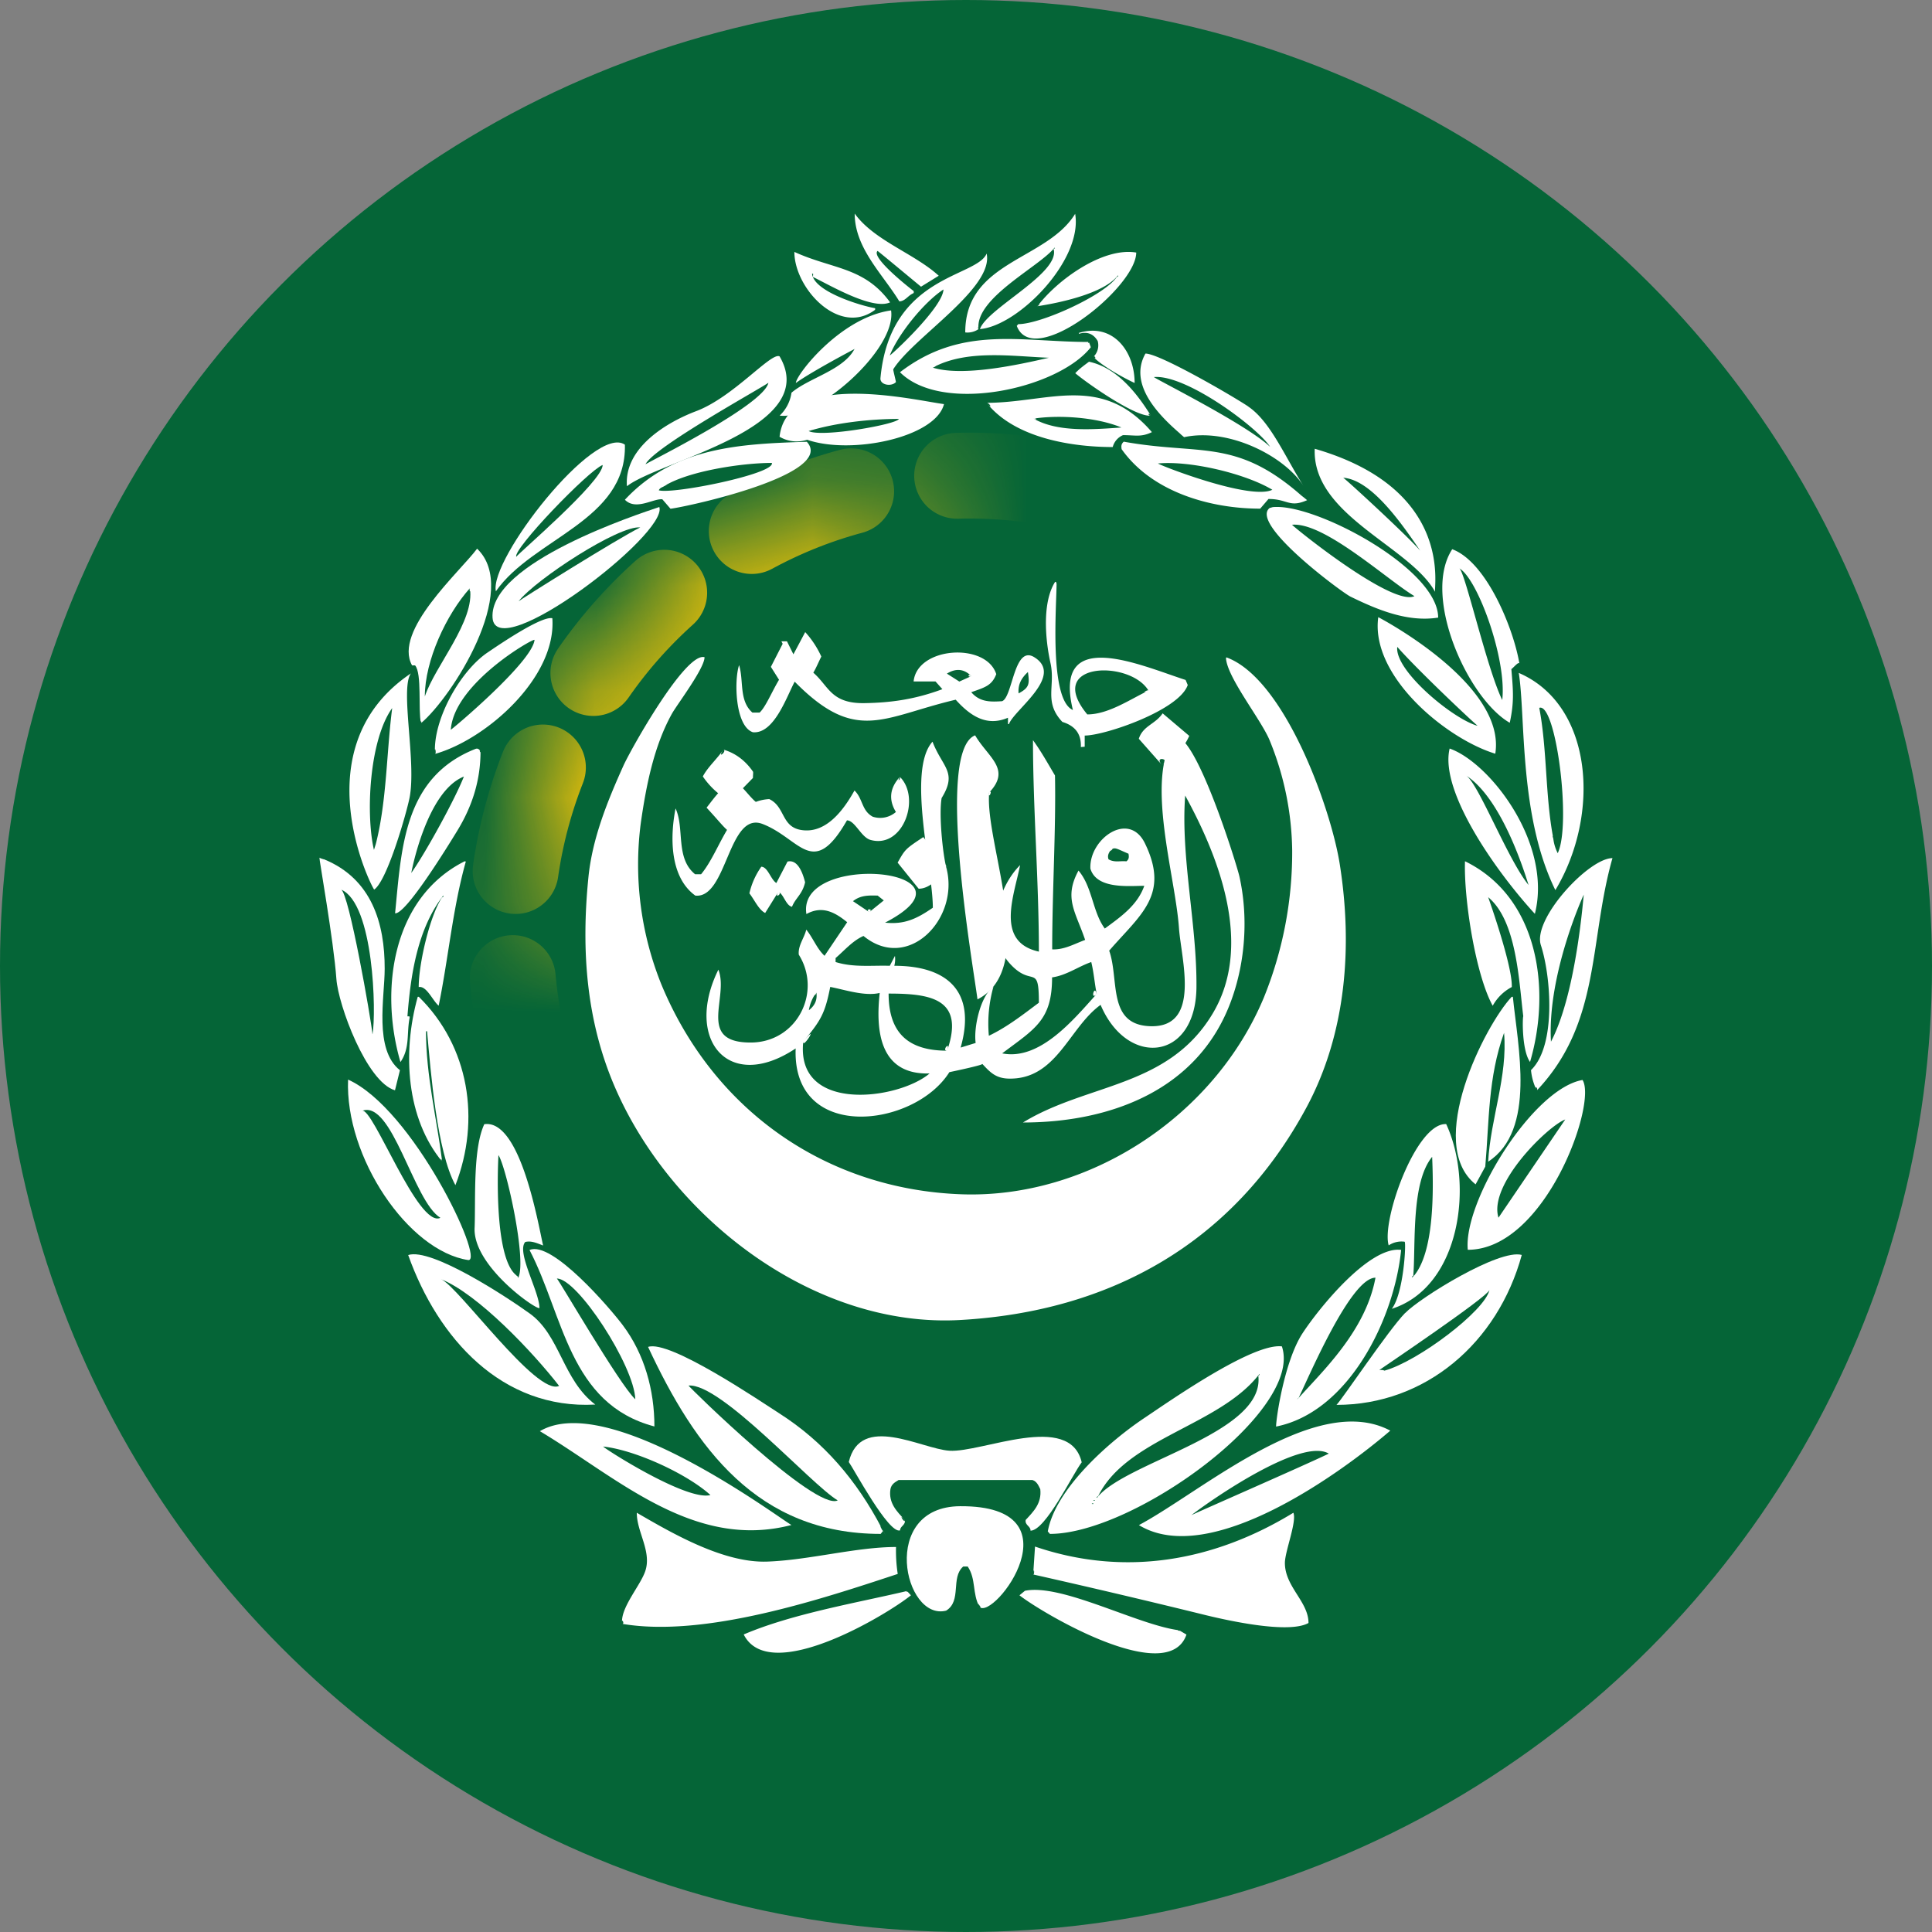 <svg xmlns="http://www.w3.org/2000/svg" xmlns:xlink="http://www.w3.org/1999/xlink" width="18" height="18" viewBox="0 0 18 18">
    <rect x="0" y="0" width="18" height="18" fill="#808080" stroke="none"/>
    <defs>
        <ellipse id="a" cx="9.035" cy="8.726" rx="4.275" ry="4.295"/>
        <mask id="b" width="8.55" height="8.591" x="0" y="0" fill="#fff">
            <use xlink:href="#a"/>
        </mask>
    </defs>
    <g fill="none" fill-rule="evenodd">
        <circle cx="9" cy="9" r="9" fill="#056537"/>
        <use stroke="#E7BF0A" stroke-dasharray="1,1" stroke-linecap="round" stroke-width=".8" mask="url(#b)" transform="rotate(1 9.035 8.726)" xlink:href="#a"/>
        <path fill="#FFF" d="M10.187 13.982h.014v-.005h-.014v.005zm0-.005c0 .001.005 0 0 0zm-.014.035h.014v-.005h-.014v.005zm0-.005c0 .002.005 0 0 0zm.057-.064l-.003-.003a.61.61 0 0 0-.011.01l.004.005c.26-.337 1.573-.598 1.503-1.141l.003.003.01-.01a.052.052 0 0 1-.003-.005c-.372.483-1.238.596-1.503 1.14-.001 0 .003-.006 0 0zm-.448.348l-.02-.023c.073-.405.587-.848.9-1.057.248-.166 1.009-.7 1.281-.667.202.599-1.377 1.747-2.161 1.747zM9.626 14.668l.017-.259c.83.283 1.659.142 2.407-.315.034.081-.078.358-.079.467 0 .223.22.361.22.56-.182.103-.743-.021-.953-.072a81.239 81.239 0 0 0-1.612-.38c.006-.086.016.003 0 0M5.797 15.13c-.023-.146.172-.358.216-.496.059-.182-.082-.365-.08-.54.336.195.81.47 1.216.455.39-.014.828-.136 1.199-.136-.002.084.003.168.016.251-.712.235-1.796.596-2.567.465-.01-.068.027.005 0 0"/>
        <path fill="#FFF" d="M8.43 14.16c.01.05-.045.058-.044.098-.105.038-.432-.573-.478-.637.109-.456.675-.123.937-.105.302.02 1.122-.367 1.233.108-.085.111-.337.637-.477.637.003-.042-.054-.05-.045-.1.072-.078.151-.154.136-.287-.017-.034-.032-.072-.073-.085H8.372c-.032.02-.067.037-.076.085-.02.13.061.209.133.286.01.05-.072-.077 0 0"/>
        <path fill="#FFF" d="M9.125 14.971c-.068-.127-.03-.259-.109-.376h-.042c-.119.103-.011.32-.159.411-.394.101-.625-.968.13-.973 1.13-.007.311 1.072.18.938-.045-.084.047.048 0 0M12.851 12.764c.002.001.029-.004.048.006.312-.086.936-.557.978-.752-.014.064-1.022.742-1.026.746m.24-.53c.14-.145.878-.601 1.087-.542-.224.82-.897 1.397-1.726 1.397.062-.065.482-.694.638-.855M5.919 13.036c-.011-.313-.54-1.127-.731-1.124.012 0 .583.986.73 1.124m-.984-1.39c.206-.091.748.54.868.7.203.27.295.606.295.944-.796-.21-.845-1.033-1.163-1.643"/>
        <path fill="#FFF" d="M12.095 13.029c.004-.006-.002.005 0 0 .227-.254.629-.63.72-1.125-.23 0-.616.914-.719 1.126l-.002-.003-.012.01m.05-.61c.149-.23.624-.821.922-.782-.063.64-.486 1.51-1.165 1.646 0-.08.078-.606.243-.864M14.583 10.43c-.16.059-.718.603-.622.915l.622-.915zm-.908 1.214c-.043-.451.606-1.502 1.069-1.582.139.214-.347 1.582-1.069 1.582zM14.45 9.705c.24-.455.302-1.367.306-1.37-.001-.002-.342.742-.306 1.37m-.132.455a.541.541 0 0 1-.054-.19c.237-.228.186-.875.092-1.164-.08-.243.445-.811.667-.811-.221.776-.105 1.531-.705 2.165-.03-.059.018-.02 0 0M3.503 7.857c.101-.4.098-.85.151-1.26-.215.3-.247.993-.17 1.321l.019-.06c.009-.037-.006.02 0 0m.325-1.584c-.102.144.053.823-.012 1.157-.026.134-.208.776-.33.857-.038-.049-.672-1.33.342-2.014M14.47 7.796a.404.404 0 0 0 .043.153c.13-.273-.018-1.41-.172-1.354.074.39.055.81.128 1.201-.001.045-.006-.033 0 0m-.32-1.527c.695.298.765 1.32.342 2.024-.341-.693-.276-1.616-.341-2.024M4.82 11.888l.008.017c.083-.156-.11-1.03-.184-1.143-.012.224-.028.995.176 1.126.003.005-.031-.02 0 0m-.398-.45c.01-.27-.017-.734.09-.964.337-.05.502.93.548 1.13-.06-.023-.11-.046-.166-.033-.086.094.132.463.132.616-.034.016-.624-.396-.604-.75"/>
        <path fill="#FFF" d="M13.164 11.897c.202-.22.192-.815.179-1.119-.198.242-.152.813-.176 1.111l-.003-.003-.01.01c0 .002.002.004.003.005.004-.004.007-.008.007-.004.031-.034 0-.004 0 0m-.076-.328a.215.215 0 0 0-.15.034c-.069-.231.256-1.145.536-1.13.258.557.135 1.515-.507 1.721.11-.142.135-.61.12-.625M8.69 3.425c.28.087.797-.026 1.082-.092-.34-.013-.765-.08-1.082.092.007.002.059-.032 0 0m1.455-.239l.018.049c-.305.388-1.386.626-1.778.233.574-.44 1.121-.282 1.76-.282.007.02-.021 0 0 0M13.907 9.37c-.16-.29-.27-.998-.258-1.346.688.336.804 1.197.606 1.87-.079-.11-.07-.425-.063-.425-.041-.327-.06-.889-.327-1.11 0 0 .228.638.22.837a.431.431 0 0 0-.178.175M3.819 9.47c-.034.151.005.29-.088.425-.196-.67-.079-1.53.597-1.87.002-.001.004 0 .012.002-.122.432-.163.905-.253 1.343-.057-.048-.112-.187-.186-.174 0-.217.103-.664.219-.838 0 0 0 .002.002.003l.011-.01a.11.11 0 0 0-.004-.006c-.24.311-.303.737-.333 1.124h.023c-.005.02-.009 0 0 0M11.854 4.563c-.252-.151-.764-.273-1.065-.245.003.012.858.347 1.065.245m.324.097c-.166.074-.183-.012-.36-.011l-.077.09c-.463 0-1.007-.153-1.291-.554-.003-.021-.008-.046.02-.07.706.128 1.038-.033 1.64.489.023.021.026.02.068.056M6.193 4.526c-.017.014-.043.015-.055.042.13.039 1.088-.154 1.053-.255-.276 0-.773.075-.998.213-.017.014.075-.046 0 0m-.371.13c.46-.493 1.075-.52 1.695-.54.272.3-1.086.6-1.27.624l-.076-.088c-.082-.01-.248.109-.35.003"/>
        <path fill="#FFF" d="M13.747 11.034c-.472-.379.086-1.479.337-1.747h.011c.045.458.22 1.244-.23 1.536.022-.402.183-.795.148-1.2-.15.416-.138.822-.175 1.246l-.09.165M4.12 10.823c-.332-.4-.375-1.011-.228-1.536h.01c.47.462.577 1.147.341 1.755-.172-.313-.23-1.055-.264-1.434h-.01c0 .414.1.81.151 1.215-.026-.032-.003-.031 0 0M4.378 5.48c-.22.245-.42.675-.42 1.009.093-.284.47-.704.42-1.009-.01.012.01.062 0 0m-.456 1.258c-.028-.125.011-.464-.055-.539h-.028c-.178-.321.446-.872.606-1.087.406.386-.237 1.387-.523 1.626-.008-.035.012-.01 0 0"/>
        <path fill="#FFF" d="M4.98 5.962c.002-.024-.75.401-.78.837.018-.009.76-.632.78-.837m-.927 1.062c-.022-.317.237-.777.493-.947.086-.058.497-.341.6-.317.04.552-.616 1.13-1.093 1.264-.007-.095.017-.005 0 0M13.768 6.762c.002.01-.54-.498-.75-.735-.027.223.53.68.75.735-.112-.028.004 0 0 0m.163.26c-.454-.138-1.166-.721-1.09-1.272.025.013 1.195.628 1.09 1.273M3.832 8.133c.136-.192.41-.693.49-.898-.353.14-.493.91-.49.898M4.477 7c0 .27-.077.512-.218.742-.082.134-.477.778-.578.767.06-.608.08-1.265.745-1.53.02-.009.035-.004.051.02 0 .03-.016-.024 0 0M13.66 7.226c.115.074.391.79.582 1.02-.004 0-.221-.787-.582-1.02m.64 1.288c-.35-.38-.891-1.138-.794-1.54.373.13.96.884.794 1.54M13.232 5.131c-.167-.244-.452-.662-.718-.68.012.001.606.548.718.68m-.983-.95c1.307.378 1.104 1.3 1.122 1.334-.235-.426-1.147-.713-1.122-1.334M9.63 3.9c.226.131.567.1.818.083-.23-.096-.58-.119-.817-.083.03.017.033-.005 0 0m-.439-.147c.574 0 1.067-.276 1.54.273-.1.049-.156.028-.269.028a.166.166 0 0 0-.096.111c-.373 0-.911-.08-1.175-.412.032 0 .06.075 0 0M8.374 3.903c-.264 0-.584.035-.84.113.119.063.83-.064.84-.113m-.854.194a.312.312 0 0 1-.257-.028c.069-.627 1.257-.34 1.532-.304-.08.313-.867.474-1.275.332"/>
        <path fill="#FFF" d="M8.302 2.892c.053.367-.706 1.027-1.038.98a.362.362 0 0 0 .11-.213c.164-.14.486-.21.589-.411l.002.002c.004-.003-.4.21-.55.318 0-.073.412-.609.887-.676M9.117 3.066a.18.18 0 0 1-.124.031c0-.666.757-.67 1.024-1.105.073.43-.528 1.044-.887 1.074.064-.192.752-.522.686-.746l.013-.008-.004-.005c-.137.176-.744.47-.708.76-.006.003-.007-.053 0 0"/>
        <path fill="#FFF" d="M9.666 2.853c.179-.24.607-.553.92-.5 0 .324-.959 1.094-1.113.683l.014-.016c.21 0 .806-.27.919-.441l.002.002.011-.01a.11.11 0 0 1-.004-.005c-.13.17-.552.257-.75.287.034-.045.015-.002 0 0M8.45 14.823l.037.04c-.214.174-1.318.845-1.558.365.452-.193 1.046-.293 1.522-.405.014.016-.017.004 0 0M10.986 15.189l.068.04c-.17.493-1.34-.197-1.556-.366l.051-.042c.342-.07 1.05.319 1.437.368.025.014-.039-.005 0 0M8.156 2.884c-.333.256-.755-.195-.755-.537.354.162.65.138.892.47-.165.075-.56-.16-.72-.237 0 0 .004-.02.002-.03h-.009c.014.168.46.3.585.321.002 0 .003.008.005.013-.013.01-.002-.005 0 0M8.513 2.731c-.054.02-.076.074-.134.077-.154-.253-.416-.496-.416-.818.182.252.555.371.783.579l-.165.102c-.018-.014-.403-.335-.405-.333-.066.06.305.35.337.374v.02c-.01.003 0-.008 0 0M10.722 3.872c-.136.02-.596-.303-.704-.395.039-.042.084-.074.128-.107.26.055.446.293.576.502-.03.004-.025-.04 0 0"/>
        <path fill="#FFF" d="M10.187 3.325a.151.151 0 0 0 .04-.148c-.04-.068-.099-.09-.174-.067l-.002-.008c.31-.097.52.162.52.466-.099-.045-.31-.162-.384-.243.013-.022.033.036 0 0M13.8 6.762l.006.076-.024.004a24.87 24.87 0 0 0-.014-.078l.032-.002c.002.025-.01 0 0 0M11.836 4.736l.043-.007c.016-.007.016-.01-.043.007"/>
        <path fill="#FFF" d="M12.038 4.889c.3-.027.887.514 1.14.665-.208.101-1.137-.653-1.14-.665m-.186-.163c-.007.003-.023.008-.019.004-.206.143.672.791.748.828.253.124.535.241.818.196 0-.46-1.17-1.078-1.547-1.028M11.833 4.734l.009-.006-.009.006M10.751 3.513c.3-.027.971.474 1.082.65-.22-.21-1.08-.638-1.082-.65m.88.275c-.141-.095-.827-.494-.959-.494-.164.29.133.582.324.747 0 0-.005-.002.036.032.414-.09.938.177 1.113.456-.179-.285-.31-.602-.515-.741M13.996 6.522c-.145-.298-.347-1.197-.4-1.227.172.098.444.85.4 1.227m.16-.338c-.051-.315-.302-.947-.626-1.067-.285.438.145 1.392.536 1.617.042-.193.032-.297.015-.5.023-.016.07-.076.075-.05M11.099 14.117c.208-.16 1.03-.725 1.281-.574-.207.101-1.271.566-1.281.574m-.488.092c.664.405 1.896-.496 2.342-.88-.693-.369-1.756.568-2.342.88M5.62 13.477c.3.033.78.254.999.452-.223.059-.999-.44-.999-.452m-.59-.143c.72.43 1.431 1.112 2.344.874-.102-.053-1.697-1.257-2.344-.874M8.213 14.234l.04.074a2.45 2.45 0 0 0-.04-.074"/>
        <path fill="#FFF" d="M6.414 12.909c.3-.028 1.14.92 1.391 1.07-.207.102-1.388-1.058-1.39-1.07m1.798 1.325c-.231-.44-.536-.8-.951-1.065-.182-.117-1.026-.69-1.224-.62.439.942 1.02 1.742 2.167 1.742l.023-.029c-.007.01-.045-.083-.015-.028M4.109 11.918c.343.137.857.681 1.1.994-.207.101-.942-.931-1.1-.994m.827.32c-.215-.155-.918-.616-1.133-.545.278.78.876 1.441 1.743 1.393-.304-.231-.327-.644-.61-.848M3.372 10.35c.282-.111.48.845.731.996-.207.102-.63-1.037-.73-.997m-.13-.291c-.03.722.56 1.598 1.121 1.682.153.004-.518-1.413-1.122-1.682M3.47 9.634c-.013-.14-.219-1.315-.292-1.346.306.13.328 1.149.293 1.346m.113-.608c.001-.42-.119-.838-.565-1.02.003.003-.046-.013-.043-.016-.005.004.132.769.158 1.13.017.244.282.962.546 1.038l.046-.187c-.244-.192-.142-.679-.142-.945M4.832 5.602c.161-.206.936-.71 1.133-.688-.208.102-1.126.678-1.133.688m1.31-.878c-.199.067-1.587.52-1.553 1.032.03.446 1.636-.78 1.554-1.032"/>
        <path fill="#FFF" d="M4.81 5.188c-.036-.068.67-.803.805-.856 0 .156-.811.845-.805.856m1.012-1.045c-.28-.196-1.266 1.071-1.202 1.366.346-.496 1.22-.656 1.202-1.366"/>
        <path fill="#FFF" d="M6.014 4.326c.074-.158 1.082-.712 1.145-.76-.041.21-1.14.749-1.145.76M7.263 3.32c-.079-.041-.43.38-.778.511-.272.103-.672.34-.644.699.307-.24 1.817-.537 1.422-1.21M8.29 3.311c.082-.205.324-.5.5-.614-.006.168-.491.616-.5.614m.903-.95c-.093.227-.9.196-.99 1.161-.007.064.1.084.144.038 0-.011-.025-.105-.025-.119.184-.296.942-.758.87-1.08M11.422 6.123c.546.194.978 1.409 1.06 1.927.121.764.062 1.576-.31 2.268-.686 1.274-1.84 1.902-3.224 1.98-1.345.077-2.67-.928-3.208-2.144-.28-.633-.326-1.3-.258-1.979.036-.365.179-.714.327-1.043.068-.15.577-1.06.755-1.009 0 .103-.25.433-.302.523-.17.304-.242.675-.291 1.016a2.985 2.985 0 0 0 .193 1.515c.493 1.184 1.551 1.907 2.798 1.95 1.172.04 2.345-.717 2.811-1.828a3.6 3.6 0 0 0 .266-1.376 2.786 2.786 0 0 0-.207-1.018c-.076-.194-.41-.604-.41-.782.01.004 0 .013 0 0"/>
        <path fill="#FFF" d="M7.606 9.246a.383.383 0 0 0-.07.166c.058-.044.08-.1.07-.166-.036.046 0 .02 0 0m2.747-1.331c-.03.036-.035.063-.025.091.056.033.114.012.166.019.028-.021.024-.046.02-.071-.117-.05-.123-.061-.161-.04-.03.037.038-.021 0 0m-2.254.584l.135-.109-.057-.045c-.08-.002-.159-.005-.23.052l.152.102c.046-.037-.048-.032 0 0m2.119.763c-.02-.097-.026-.196-.051-.298-.123.043-.233.125-.365.143 0 .4-.16.478-.465.708.352.07.668-.318.88-.553-.02-.097-.061.068 0 0m-1.393.528c.17-.488-.16-.532-.545-.532 0 .373.189.532.545.532.035-.1-.055 0 0 0m-1.34-.085c-.074.67.886.544 1.177.297-.47.015-.503-.404-.465-.75-.14.034-.332-.032-.461-.056-.05.258-.094.318-.251.51-.008.076.157-.192 0 0m1.918-.735c-.225-.256-.115-.693.102-.91-.056.286-.234.716.175.806 0-.658-.055-1.332-.055-1.97.076.104.139.218.205.329.01.492-.026 1.09-.026 1.62.111.005.204-.05.307-.088-.09-.265-.201-.39-.062-.646.13.152.13.384.245.54.147-.108.304-.216.368-.398-.144 0-.444.034-.502-.16-.014-.276.358-.544.508-.236.234.481-.042.664-.333 1 .096.272-.021.693.386.704.474.012.284-.626.264-.916-.035-.493-.314-1.378-.046-1.776.19-.086.59 1.202.61 1.3.083.376.055.792-.077 1.153-.307.843-1.139 1.136-1.94 1.136.596-.365 1.344-.323 1.76-1.003.39-.635.071-1.46-.249-2.043-.043.571.111 1.205.105 1.788-.007.687-.646.747-.893.162-.296.213-.41.7-.86.687-.118-.004-.171-.06-.242-.137.01.011-.306.077-.307.077-.325.518-1.466.659-1.432-.221-.63.42-1.039-.09-.72-.734.102.258-.206.679.3.679.432 0 .668-.47.449-.819-.008-.085.05-.152.07-.233.064.08.099.178.17.244l.211-.313c-.113-.092-.232-.158-.38-.076-.093-.59 1.7-.422.733.08.178.019.293-.034.445-.139 0-.362-.243-1.28-.003-1.547.092.24.235.282.085.525-.027.153.01.52.044.65.126.475-.358.976-.772.635-.102.045-.177.135-.26.206v.037c.166.052.335.03.505.035l.048-.092a.243.243 0 0 1-.006.092c.486 0 .769.232.618.762l.14-.043c-.02-.145.044-.436.166-.526-.042.15-.057.303-.043.459.168-.08.314-.194.466-.308 0-.38-.064-.13-.277-.372zM9.49 6.46c.103-.054.102-.091.087-.199-.055.051-.095.11-.087.2m-.441-.162c-.067-.068-.143-.075-.227-.023l.116.074.11-.05c-.027-.034-.037.017 0 0m-1.601-.113c.283.119.22.369.605.364.26-.004.48-.038.728-.13l-.064-.072h-.204c.032-.324.675-.367.77-.068-.041.106-.104.123-.233.168.082.097.189.09.287.084.1-.037.11-.527.3-.41.283.175-.192.493-.236.624l-.009-.002v-.058c-.204.088-.358-.025-.487-.168-.68.16-.927.414-1.5-.168-.073.134-.191.49-.39.471-.167-.058-.175-.489-.128-.625.045.146-.003.33.124.442h.067c.102-.093.21-.49.37-.452.028.012-.055-.013 0 0"/>
        <path fill="#FFF" d="M8.384 7.238c.197.194.032.674-.275.587-.086-.025-.143-.18-.218-.182-.318.554-.434.17-.786.034-.321-.124-.33.699-.627.667-.239-.173-.236-.547-.184-.812.086.186-.004.462.182.613h.056c.195-.236.267-.68.635-.7.154.073.108.268.314.29.225.025.384-.198.48-.37.079.075.065.187.17.244a.223.223 0 0 0 .216-.044c-.07-.115-.057-.224.037-.327.014.015-.033.06 0 0M10.7 6.434c-.171-.288-.975-.268-.57.222.196 0 .398-.14.57-.222-.007-.014-.082.04 0 0m-.856-1.006c0 .213-.072 1.09.152 1.187-.193-.79.634-.414 1.05-.28l.02.047c-.08.235-.771.471-.96.471v.104a8.862 8.862 0 0 1-.036.003c.005-.12-.051-.197-.172-.234-.176-.186-.063-.332-.111-.549-.051-.23-.076-.57.044-.757a.305.305 0 0 1 .013.008c0 .027-.004-.003 0 0M9.216 7.385c-.043.476.473 1.628-.109 1.926-.04-.315-.394-2.316-.022-2.46.122.208.34.314.13.534-.006.073.038-.04 0 0"/>
        <path fill="#FFF" d="M7.251 8.31l-.122.196c-.06-.03-.096-.116-.147-.183a.696.696 0 0 1 .111-.248c.061.002.087.118.14.152l.104-.2c.072-.017.127.048.164.193-.026.114-.089.145-.122.228-.057-.009-.08-.124-.128-.138-.043.07.047.014 0 0M7.43 6.207c-.045.097-.084.177-.15.161l-.098-.155.11-.215-.012-.023h.052l.06.121a33 33 0 0 0 .11-.207.881.881 0 0 1 .15.228c-.048.095-.083.204-.156.224l-.067-.134c-.044.097.026.052 0 0M6.828 7.278c.087.03.14.135.225.203v.087c-.262.273-.196.25-.47-.043.078-.1.143-.194.245-.247.087.03-.102.053 0 0"/>
        <path fill="#FFF" d="M6.74 6.984c.11.032.202.1.274.203.006.006.001.028.001.061l-.213.218a.743.743 0 0 1-.254-.232c.048-.09.125-.154.192-.25.038.015-.067.096 0 0M8.833 8.087c-.086.091-.167.193-.274.193l-.196-.243c.071-.126.071-.126.239-.238l.231.288c-.086.091-.083-.104 0 0M10.825 7.126l-.215-.243c.039-.122.154-.135.222-.237l.248.21a.56.56 0 0 1-.255.27c-.08-.09.099-.053 0 0"/>
    </g>
</svg>
